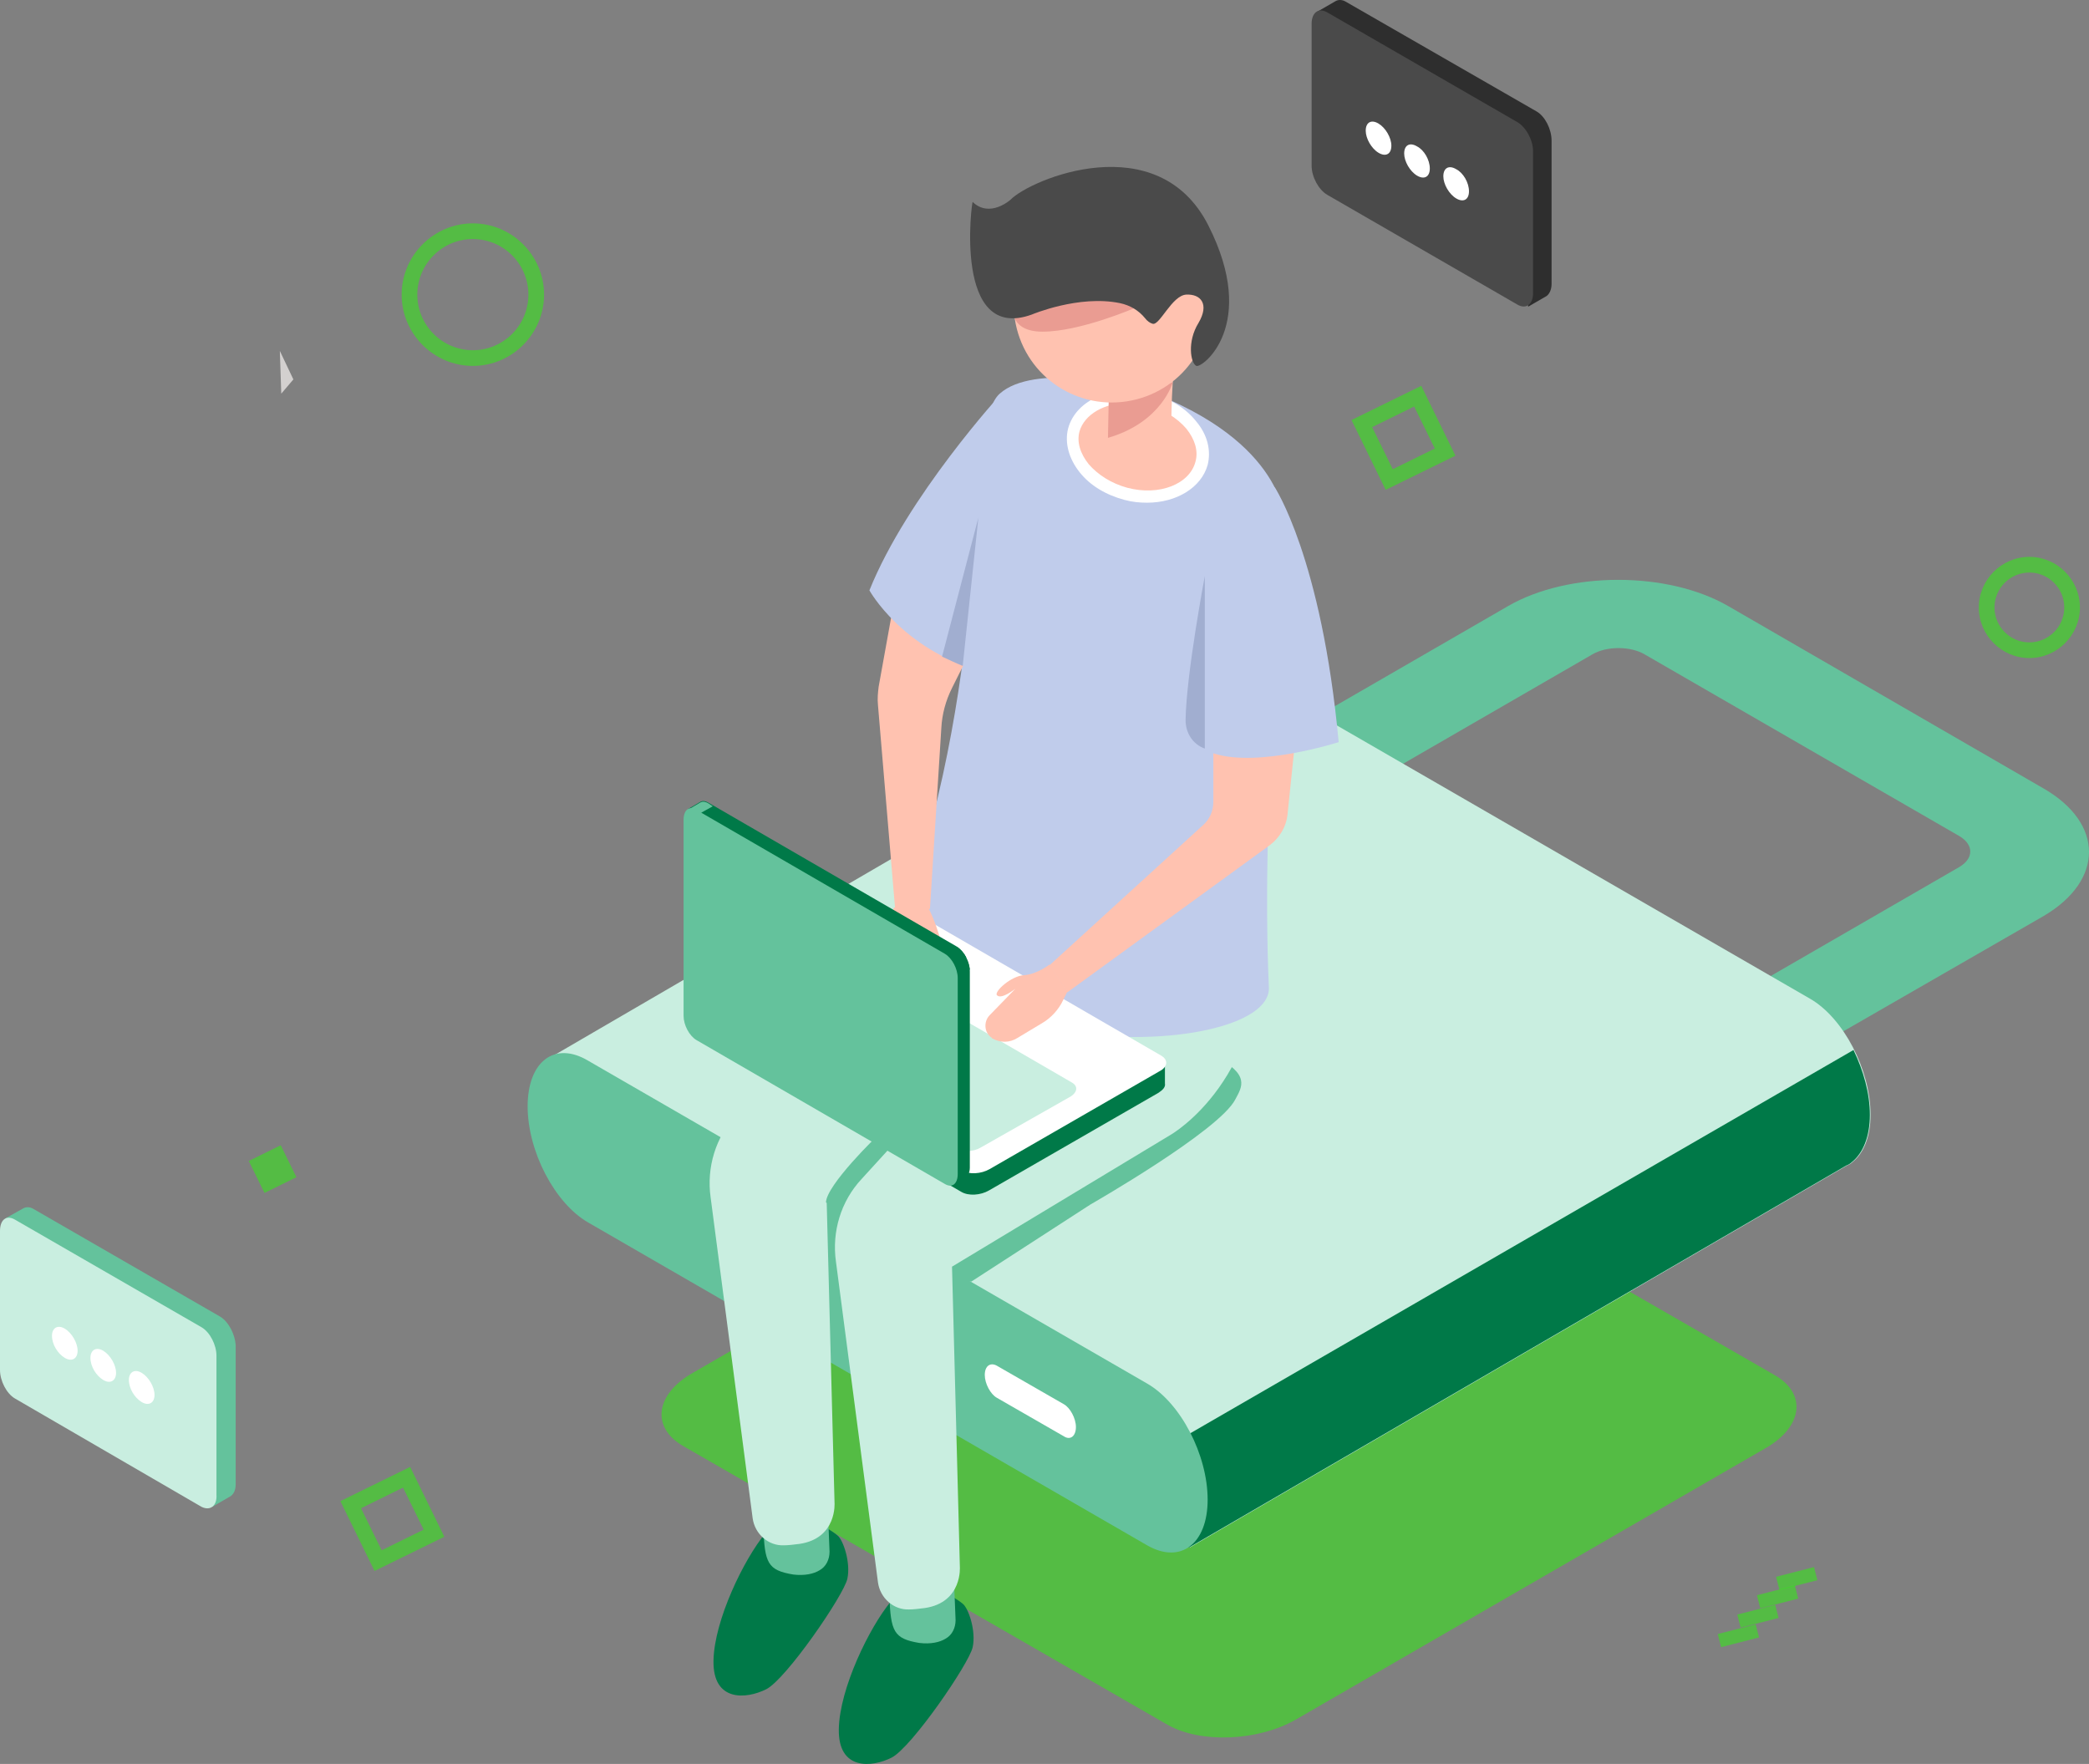 <svg width="1992" height="1682" viewBox="0 0 1992 1682" fill="none" xmlns="http://www.w3.org/2000/svg">
<rect x="0" y="0" width="1992" height="1682" fill="#808080" stroke="none"/>
<g clip-path="url(#clip0_402_160)">
<path d="M1733 1506.77L1729.8 1494.27L1693.62 1503.54L1696.83 1516.05L1733 1506.77Z" fill="#24FF00" fill-opacity="0.47"/>
<path d="M1714.73 1524.33L1711.53 1511.82L1675.35 1521.1L1678.55 1533.6L1714.73 1524.33Z" fill="#24FF00" fill-opacity="0.47"/>
<path d="M1695.99 1542.77L1692.79 1530.26L1656.61 1539.54L1659.81 1552.05L1695.99 1542.77Z" fill="#24FF00" fill-opacity="0.47"/>
<path d="M1677.36 1561.35L1674.16 1548.84L1637.98 1558.12L1641.18 1570.63L1677.36 1561.35Z" fill="#24FF00" fill-opacity="0.47"/>
<path d="M1113.55 1644.76L651.835 1379.06C620.602 1361.39 624.674 1329.45 660.66 1309.06L1108.8 1050.16C1144.78 1029.09 1199.1 1027.06 1230.34 1045.4L1692.05 1311.1C1723.29 1328.77 1719.21 1360.71 1683.23 1381.09L1235.09 1640C1199.1 1660.39 1144.78 1662.42 1113.55 1644.76Z" fill="#24FF00" fill-opacity="0.47"/>
<path d="M1654.71 1042.68L1574.59 996.474L1868.59 826.588C1882.17 818.434 1882.17 805.525 1868.59 797.371L1568.48 624.087C1554.9 615.933 1531.81 615.933 1518.23 624.087L1224.23 793.973L1144.1 747.764L1438.11 577.878C1495.82 544.582 1590.2 544.582 1647.92 577.878L1948.71 751.842C2006.43 785.138 2006.43 839.501 1948.71 873.478L1654.71 1042.68Z" fill="#64C29C"/>
<path d="M1783.72 1063.07C1783.72 1020.26 1757.92 970.652 1726 952.306L1192.99 644.474C1178.74 636.32 1165.83 635.639 1155.65 641.075L519.43 1011.42L1134.6 1475.55L1761.31 1111.32C1763.35 1110.64 1765.39 1109.28 1766.74 1107.92C1776.93 1099.76 1783.72 1084.14 1783.72 1063.07Z" fill="#C9EEE0"/>
<path d="M1133.92 1475.55L1760.63 1111.32C1762.67 1110.64 1764.71 1109.28 1766.07 1107.92C1776.25 1099.76 1783.04 1084.13 1783.04 1063.07C1783.04 1042.68 1776.93 1020.94 1767.42 1001.23L1052.44 1414.39L1133.92 1475.55Z" fill="#007948"/>
<path d="M1093.86 1473.51L560.849 1165.68C528.939 1147.33 503.135 1097.73 503.135 1054.92C503.135 1012.11 528.939 992.399 560.849 1011.43L1093.86 1319.26C1125.77 1337.6 1151.57 1387.21 1151.57 1430.02C1151.57 1472.15 1125.77 1491.86 1093.86 1473.51Z" fill="#64C29C"/>
<path d="M1014.42 1369.54L950.59 1332.85C944.48 1329.45 939.047 1319.26 939.047 1311.1C939.047 1302.27 944.48 1298.87 950.59 1302.27L1014.42 1338.96C1020.53 1342.36 1025.96 1352.55 1025.96 1360.71C1025.96 1369.54 1020.53 1373.62 1014.42 1369.54Z" fill="white"/>
<path d="M268.204 375.374L266.846 334.604L279.75 361.783L268.204 375.374Z" fill="#D3D0CF"/>
<path d="M1039.55 1148.69L926.15 1222.08L871.154 1213.25L1006.27 1148.01L1039.55 1148.69Z" fill="#64C29C"/>
<path d="M902.387 1519.04C902.387 1519.04 869.796 1502.73 849.425 1527.19C829.058 1551.66 800.539 1610.1 799.862 1648.83C799.182 1688.25 831.096 1685.53 850.106 1676.02C869.12 1666.5 924.116 1586.32 927.511 1570.69C930.906 1555.05 923.439 1533.31 918.006 1529.23C913.253 1525.16 902.387 1519.04 902.387 1519.04Z" fill="#007948"/>
<path d="M909.855 1510.89L911.213 1544.86C911.213 1552.34 907.818 1559.13 901.708 1562.53C896.275 1565.93 887.45 1567.97 876.584 1566.61C852.141 1562.53 849.426 1555.74 848.065 1521.76C846.031 1487.78 909.855 1510.89 909.855 1510.89Z" fill="#64C29C"/>
<path d="M782.887 1453.81C782.887 1453.81 750.292 1437.49 729.925 1461.96C709.554 1486.42 681.035 1544.86 680.358 1583.6C679.678 1623.01 711.592 1620.29 730.602 1610.78C749.616 1601.27 804.612 1521.08 808.007 1505.45C811.402 1489.82 803.935 1468.08 798.502 1464C793.749 1459.92 782.887 1453.81 782.887 1453.81Z" fill="#007948"/>
<path d="M789.673 1445.65L791.03 1479.63C791.03 1487.1 787.635 1493.9 781.525 1497.3C776.092 1500.69 767.264 1502.73 756.402 1501.37C731.959 1497.3 729.24 1490.5 727.883 1456.52C726.526 1422.55 789.673 1445.65 789.673 1445.65Z" fill="#64C29C"/>
<path d="M1081.64 823.19C1072.14 665.537 911.212 846.294 911.212 846.294L801.216 954.344L702.083 1063.07C682.392 1084.14 673.564 1113.35 677.64 1141.89L717.702 1447.69C719.736 1462.64 732.64 1474.19 747.578 1473.51C751.65 1473.51 757.083 1472.83 762.516 1472.15C798.502 1466.72 795.783 1432.74 795.783 1432.74L788.316 1146.65L996.769 1020.94C996.088 1021.62 1091.15 980.847 1081.64 823.19Z" fill="#C9EEE0"/>
<path d="M867.758 1092.97L837.882 1082.1C837.202 1082.1 787.635 1130.34 787.635 1146.65L810.04 1154.13L865.72 1099.76L867.758 1092.97Z" fill="#64C29C"/>
<path d="M1039.54 1148.69C1039.54 1148.69 1163.12 1078.02 1178.06 1048.12C1184.17 1036.57 1193 1024.33 1157.01 1006.67L992.016 1124.23L999.483 1165L1039.54 1148.69Z" fill="#64C29C"/>
<path d="M1201.14 884.35C1190.96 726.697 1030.72 907.454 1030.72 907.454L920.717 1015.5L821.587 1124.23C801.893 1145.29 793.068 1174.51 797.14 1203.05L837.202 1508.85C839.24 1523.8 852.14 1535.35 867.078 1534.67C871.15 1534.67 876.583 1533.99 882.016 1533.31C918.002 1527.88 915.288 1493.9 915.288 1493.9L907.817 1207.81L1116.27 1082.1C1116.27 1082.1 1210.65 1028.41 1201.14 884.35Z" fill="#C9EEE0"/>
<path d="M1106.09 377.413C1228.31 427.698 1225.59 500.411 1225.59 500.411C1225.59 500.411 1201.83 764.752 1209.97 941.431C1213.37 1015.5 818.193 1020.94 877.265 823.871C946.522 591.468 920.721 403.917 953.312 375.374C985.226 346.834 1074.85 364.502 1106.09 377.413Z" fill="#C0CCEB"/>
<path d="M1145.47 441.288C1139.36 465.753 1106.76 479.343 1072.81 470.509C1038.86 461.674 1017.14 434.495 1023.25 410.029C1029.36 385.568 1061.95 371.976 1095.9 380.81C1129.85 389.643 1151.58 416.826 1145.47 441.288Z" fill="#FFC2B0"/>
<path d="M1093.87 479.343C1086.39 479.343 1079.6 478.663 1072.14 476.625C1054.48 471.87 1039.54 463.035 1029.36 450.122C1019.17 437.213 1015.1 422.262 1018.49 408.672C1025.96 380.81 1061.27 365.86 1097.94 375.374C1115.59 380.131 1130.53 388.966 1140.71 401.875C1151.58 414.789 1154.97 429.735 1151.58 443.329C1145.47 465.073 1121.7 479.343 1093.87 479.343ZM1075.53 384.207C1053.12 384.207 1034.11 395.079 1029.36 411.39C1026.64 421.582 1030.04 432.453 1038.18 442.649C1047.01 452.84 1059.91 460.994 1074.85 465.073C1105.41 473.227 1134.6 461.674 1140.04 439.931C1142.75 429.735 1139.36 418.864 1131.21 408.672C1122.38 398.477 1109.48 390.323 1094.54 386.248C1087.75 384.887 1081.64 384.207 1075.53 384.207Z" fill="white"/>
<path d="M1057.2 371.976C1057.2 371.976 1058.55 376.733 1055.84 415.469C1055.16 427.698 1097.94 439.25 1108.8 427.698C1119.66 416.826 1115.59 405.274 1118.31 363.822C1121.02 323.049 1057.2 371.976 1057.2 371.976Z" fill="#FFC2B0"/>
<path d="M1118.31 364.501C1118.31 364.501 1108.12 402.556 1056.52 417.503L1057.2 382.85L1118.31 364.501Z" fill="#EA9C92"/>
<path d="M1150.9 266.647C1163.8 316.933 1133.92 367.899 1083.68 380.81C1033.43 393.722 982.507 363.821 969.607 313.536C956.702 263.25 986.579 212.284 1036.83 199.373C1087.07 186.462 1138 216.362 1150.9 266.647Z" fill="#FFC2B0"/>
<path d="M1081.64 293.83C1081.64 293.83 1030.04 316.254 994.054 316.254C958.068 316.254 966.215 286.355 966.215 286.355L1072.82 271.406L1081.64 293.83Z" fill="#EA9C92"/>
<path d="M983.868 299.946C983.868 299.946 1028.68 280.918 1068.06 289.073C1077.57 291.112 1085.72 295.869 1091.83 303.344C1093.86 306.062 1096.58 308.1 1099.3 308.78C1106.09 310.139 1117.63 281.598 1131.21 280.918C1144.79 280.239 1153.62 289.753 1142.75 308.1C1131.89 325.768 1135.28 346.155 1140.72 348.873C1146.15 351.591 1200.46 310.139 1152.26 215.002C1104.05 119.865 982.507 170.831 963.497 190.538C963.497 190.538 943.806 208.207 927.511 192.577C926.83 190.538 908.497 327.128 983.868 299.946Z" fill="#4A4A4A"/>
<path d="M1157.01 693.401V764.752C1157.01 772.906 1153.62 781.06 1147.5 786.496L1000.84 920.368L1017.82 946.19L1211.33 805.525C1220.15 798.728 1226.27 788.537 1227.63 777.661L1240.53 653.308L1157.01 693.401Z" fill="#FFC2B0"/>
<path d="M1215.4 464.393C1215.4 464.393 1260.22 531.669 1276.51 707.671C1276.51 707.671 1200.47 732.133 1157.69 718.543C1114.23 704.273 1215.4 464.393 1215.4 464.393Z" fill="#C0CCEB"/>
<path d="M1148.86 549.337C1148.86 549.337 1131.21 642.432 1130.53 686.604C1130.53 698.837 1137.32 709.708 1148.86 713.787V549.337Z" fill="#A1AED0"/>
<path d="M1110.84 1013.46L1078.25 1009.39L869.113 888.429C862.323 884.35 850.78 885.03 842.632 889.786L694.613 975.407L674.922 972.689V992.395C674.922 995.117 676.279 997.155 679.674 999.192L916.642 1136.46C923.433 1140.54 934.975 1139.86 943.123 1135.1L1104.73 1042C1108.8 1039.29 1111.51 1036.57 1110.84 1033.17V1013.46Z" fill="#007948"/>
<path d="M953.989 936.675L939.051 927.841H775.413L694.613 974.05L674.922 971.332V991.038C674.922 993.756 676.279 995.794 679.674 997.831L916.646 1135.1C920.037 1137.14 925.47 1137.82 930.223 1137.82L953.989 936.675Z" fill="#007948"/>
<path d="M684.43 973.37L675.602 972.013V991.719C675.602 994.437 676.959 996.474 680.354 998.512L684.43 1001.23V973.37Z" fill="#64C29C"/>
<path d="M919.359 1136.46C925.469 1139.18 934.978 1138.5 941.768 1135.1V1101.8H919.359V1136.46Z" fill="#007948"/>
<path d="M917.321 1116.07L680.35 978.806C673.56 974.731 674.24 967.934 682.388 963.855L843.988 870.76C851.459 866.001 863.679 866.001 870.469 869.399L1107.44 1006.67C1114.23 1010.74 1113.55 1017.54 1105.4 1021.62L943.802 1114.71C935.655 1119.47 924.112 1120.15 917.321 1116.07Z" fill="white"/>
<path d="M913.25 1095.01L716.34 980.847C710.911 977.449 711.587 972.013 717.701 967.934L803.931 919.007C810.044 915.608 820.226 914.928 825.659 918.326L1022.57 1032.49C1028 1035.89 1027.32 1041.33 1021.21 1045.4L934.978 1094.33C928.188 1098.41 918.683 1098.41 913.25 1095.01Z" fill="#C9EEE0"/>
<path d="M852.139 866.004L849.421 882.312C847.387 896.582 847.387 910.172 850.782 924.442L853.497 938.713C854.854 946.867 861.644 952.983 869.792 954.344C875.902 955.701 882.016 950.945 882.692 944.829L886.768 909.492C886.768 909.492 895.593 921.044 900.349 921.044C904.421 921.044 895.593 885.711 885.411 866.004C875.902 846.975 852.139 866.004 852.139 866.004Z" fill="#FFC2B0"/>
<path d="M932.94 605.738L907.817 656.026C901.707 668.255 898.312 681.168 897.631 694.077L886.769 866.681L853.497 866.005L837.202 672.334C836.521 666.217 837.202 660.101 837.879 654.665L855.535 556.811L932.94 605.738Z" fill="#FFC2B0"/>
<path d="M909.173 1128.99L889.483 1103.16L680.353 982.204C673.563 978.129 668.13 967.934 668.13 959.099V787.856L655.91 772.225L667.453 765.432C669.491 764.071 672.206 764.071 675.601 766.113L912.568 903.379C919.359 907.454 924.792 917.65 924.792 926.484V1113.35C924.792 1118.11 922.754 1122.19 920.039 1123.55L909.173 1128.99Z" fill="#007948"/>
<path d="M764.549 1031.13L749.611 1022.3L668.13 880.275V787.176L655.91 771.549L667.453 764.752C669.491 763.395 672.206 763.395 675.601 765.432L912.568 902.699C915.964 904.736 919.359 908.815 921.397 912.89L764.549 1031.13Z" fill="#007948"/>
<path d="M661.343 779.022L655.91 772.225L667.453 765.432C669.491 764.071 672.206 764.071 675.601 766.113L679.673 768.831L661.343 779.022Z" fill="#64C29C"/>
<path d="M914.606 904.736C920.039 908.815 924.115 916.969 924.792 924.442L901.706 938.032L890.844 919.007L914.606 904.736Z" fill="#007948"/>
<path d="M901.027 909.496L664.059 772.225C657.269 768.15 651.836 772.225 651.836 781.74V968.614C651.836 977.448 657.269 987.644 664.059 991.719L901.027 1128.99C907.818 1133.06 913.251 1128.98 913.251 1119.47V932.6C913.251 923.766 907.818 913.571 901.027 909.496Z" fill="#64C29C"/>
<path d="M1017.82 945.51L1013.74 953.663C1009.67 962.498 1002.2 970.652 994.05 975.407L970.287 989.677C962.816 994.437 953.992 994.437 946.521 990.358C946.521 990.358 945.844 990.358 945.844 989.677C938.373 984.922 937.697 974.05 943.806 967.934L968.249 942.792C968.249 942.792 954.669 953.663 950.597 948.908C947.878 945.51 964.178 930.559 976.397 929.878C988.621 929.202 1000.84 919.687 1000.84 919.687L1017.82 945.51Z" fill="#FFC2B0"/>
<path d="M955.35 374.694C955.35 374.694 865.045 473.227 829.055 562.927C829.055 562.927 859.611 618.651 935.659 640.395C1011.03 662.142 955.35 374.694 955.35 374.694Z" fill="#C0CCEB"/>
<path d="M918.003 634.959L932.941 493.613L898.312 626.124C904.422 628.842 911.213 632.241 918.003 634.959Z" fill="#A1AED0"/>
<path d="M450.9 348.908C413.557 348.908 383 318.328 383 280.954C383 243.579 413.557 213 450.9 213C488.247 213 518.8 243.579 518.8 280.954C518.8 318.328 488.247 348.908 450.9 348.908ZM450.9 227.95C421.704 227.95 397.938 251.734 397.938 280.954C397.938 310.174 421.704 333.958 450.9 333.958C480.099 333.958 503.862 310.174 503.862 280.954C503.862 251.734 480.099 227.95 450.9 227.95Z" fill="#24FF00" fill-opacity="0.47"/>
<path d="M1935.14 627.482C1908.66 627.482 1886.93 605.738 1886.93 579.235C1886.93 552.736 1908.66 530.988 1935.14 530.988C1961.62 530.988 1983.35 552.736 1983.35 579.235C1983.35 605.738 1961.62 627.482 1935.14 627.482ZM1935.14 545.939C1916.81 545.939 1901.87 560.89 1901.87 579.235C1901.87 597.584 1916.81 612.535 1935.14 612.535C1953.47 612.535 1968.41 597.584 1968.41 579.235C1968.41 560.89 1953.47 545.939 1935.14 545.939Z" fill="#24FF00" fill-opacity="0.47"/>
<path d="M357.152 1497.97L324.561 1431.38L391.101 1398.76L423.695 1465.36L357.152 1497.97ZM344.252 1438.18L363.942 1478.27L404.005 1458.56L384.31 1418.47L344.252 1438.18Z" fill="#24FF00" fill-opacity="0.47"/>
<path d="M1321.33 467.11L1288.73 400.518L1355.28 367.899L1387.87 434.495L1321.33 467.11ZM1308.43 407.311L1328.12 447.404L1368.18 427.698L1348.48 387.605L1308.43 407.311Z" fill="#24FF00" fill-opacity="0.47"/>
<path d="M267.692 1092.03L237.225 1107.02L252.203 1137.51L282.67 1122.52L267.692 1092.03Z" fill="#24FF00" fill-opacity="0.47"/>
<path d="M1465.27 106.276L1283.3 1.627C1279.91 -0.412 1276.51 -0.412 1273.79 0.947L1256.14 11.14C1256.14 11.14 1263.61 13.858 1268.36 15.897V148.407C1268.36 159.28 1275.15 171.512 1283.3 176.268L1457.12 276.84V292.47L1474.78 282.276C1477.49 280.238 1479.53 276.161 1479.53 270.724V134.137C1479.53 123.264 1473.42 111.033 1465.27 106.276Z" fill="#2E2E2E"/>
<path d="M1446.94 290.431L1265.65 185.782C1257.5 181.025 1250.71 168.793 1250.71 157.921V22.692C1250.71 11.819 1257.5 7.063 1265.65 11.819L1446.94 116.469C1455.09 121.226 1461.88 133.457 1461.88 144.33V279.559C1461.88 290.431 1455.09 295.188 1446.94 290.431Z" fill="#4A4A4A"/>
<path d="M1326.76 138.894C1326.76 147.048 1321.32 149.766 1314.53 145.689C1307.74 141.612 1302.31 132.098 1302.31 124.623C1302.31 116.469 1307.74 113.751 1314.53 117.828C1321.32 121.905 1326.76 131.419 1326.76 138.894Z" fill="white"/>
<path d="M1363.42 160.64C1363.42 168.794 1357.99 171.512 1351.2 167.435C1344.41 163.358 1338.98 153.844 1338.98 146.37C1338.98 138.215 1344.41 135.497 1351.2 139.574C1357.99 142.972 1363.42 152.485 1363.42 160.64Z" fill="white"/>
<path d="M1400.77 182.383C1400.77 190.537 1395.33 193.255 1388.54 189.178C1381.75 185.101 1376.32 175.588 1376.32 168.114C1376.32 159.959 1381.75 157.241 1388.54 161.318C1395.33 164.716 1400.77 174.229 1400.77 182.383Z" fill="white"/>
<path d="M209.811 1255.38L31.914 1152.77C28.52 1150.73 25.125 1150.73 22.409 1152.09L5.434 1161.6C5.434 1161.6 12.903 1164.32 17.655 1166.36V1296.15C17.655 1307.02 23.767 1319.26 31.914 1323.33L202.342 1421.87V1436.82L219.996 1426.62C222.712 1424.59 224.749 1421.19 224.749 1415.07V1282.56C224.07 1272.37 217.959 1260.14 209.811 1255.38Z" fill="#64C29C"/>
<path d="M192.156 1436.82L14.259 1333.53C6.111 1328.77 0 1316.54 0 1306.34V1173.83C0 1162.96 6.111 1158.21 14.259 1162.96L192.156 1265.57C200.304 1270.33 206.415 1282.56 206.415 1292.75V1425.27C207.094 1436.14 200.304 1440.89 192.156 1436.82Z" fill="#C9EEE0"/>
<path d="M74.01 1288C74.01 1295.47 68.578 1298.87 61.788 1294.79C54.998 1290.72 49.566 1281.88 49.566 1273.73C49.566 1266.25 54.998 1262.86 61.788 1266.93C68.578 1271.01 74.01 1280.52 74.01 1288Z" fill="white"/>
<path d="M110.676 1309.06C110.676 1316.54 105.244 1319.93 98.454 1315.86C91.664 1311.78 86.232 1302.95 86.232 1294.79C86.232 1287.32 91.664 1283.92 98.454 1288C105.244 1292.07 110.676 1301.59 110.676 1309.06Z" fill="white"/>
<path d="M147.345 1330.13C147.345 1337.61 141.913 1341 135.123 1336.93C128.333 1332.85 122.9 1324.01 122.9 1315.86C122.9 1308.39 128.333 1304.99 135.123 1309.06C141.913 1313.14 147.345 1322.66 147.345 1330.13Z" fill="white"/>
</g>
<defs>
<clipPath id="clip0_402_160">
<rect width="1992" height="1682" fill="white"/>
</clipPath>
</defs>
</svg>
